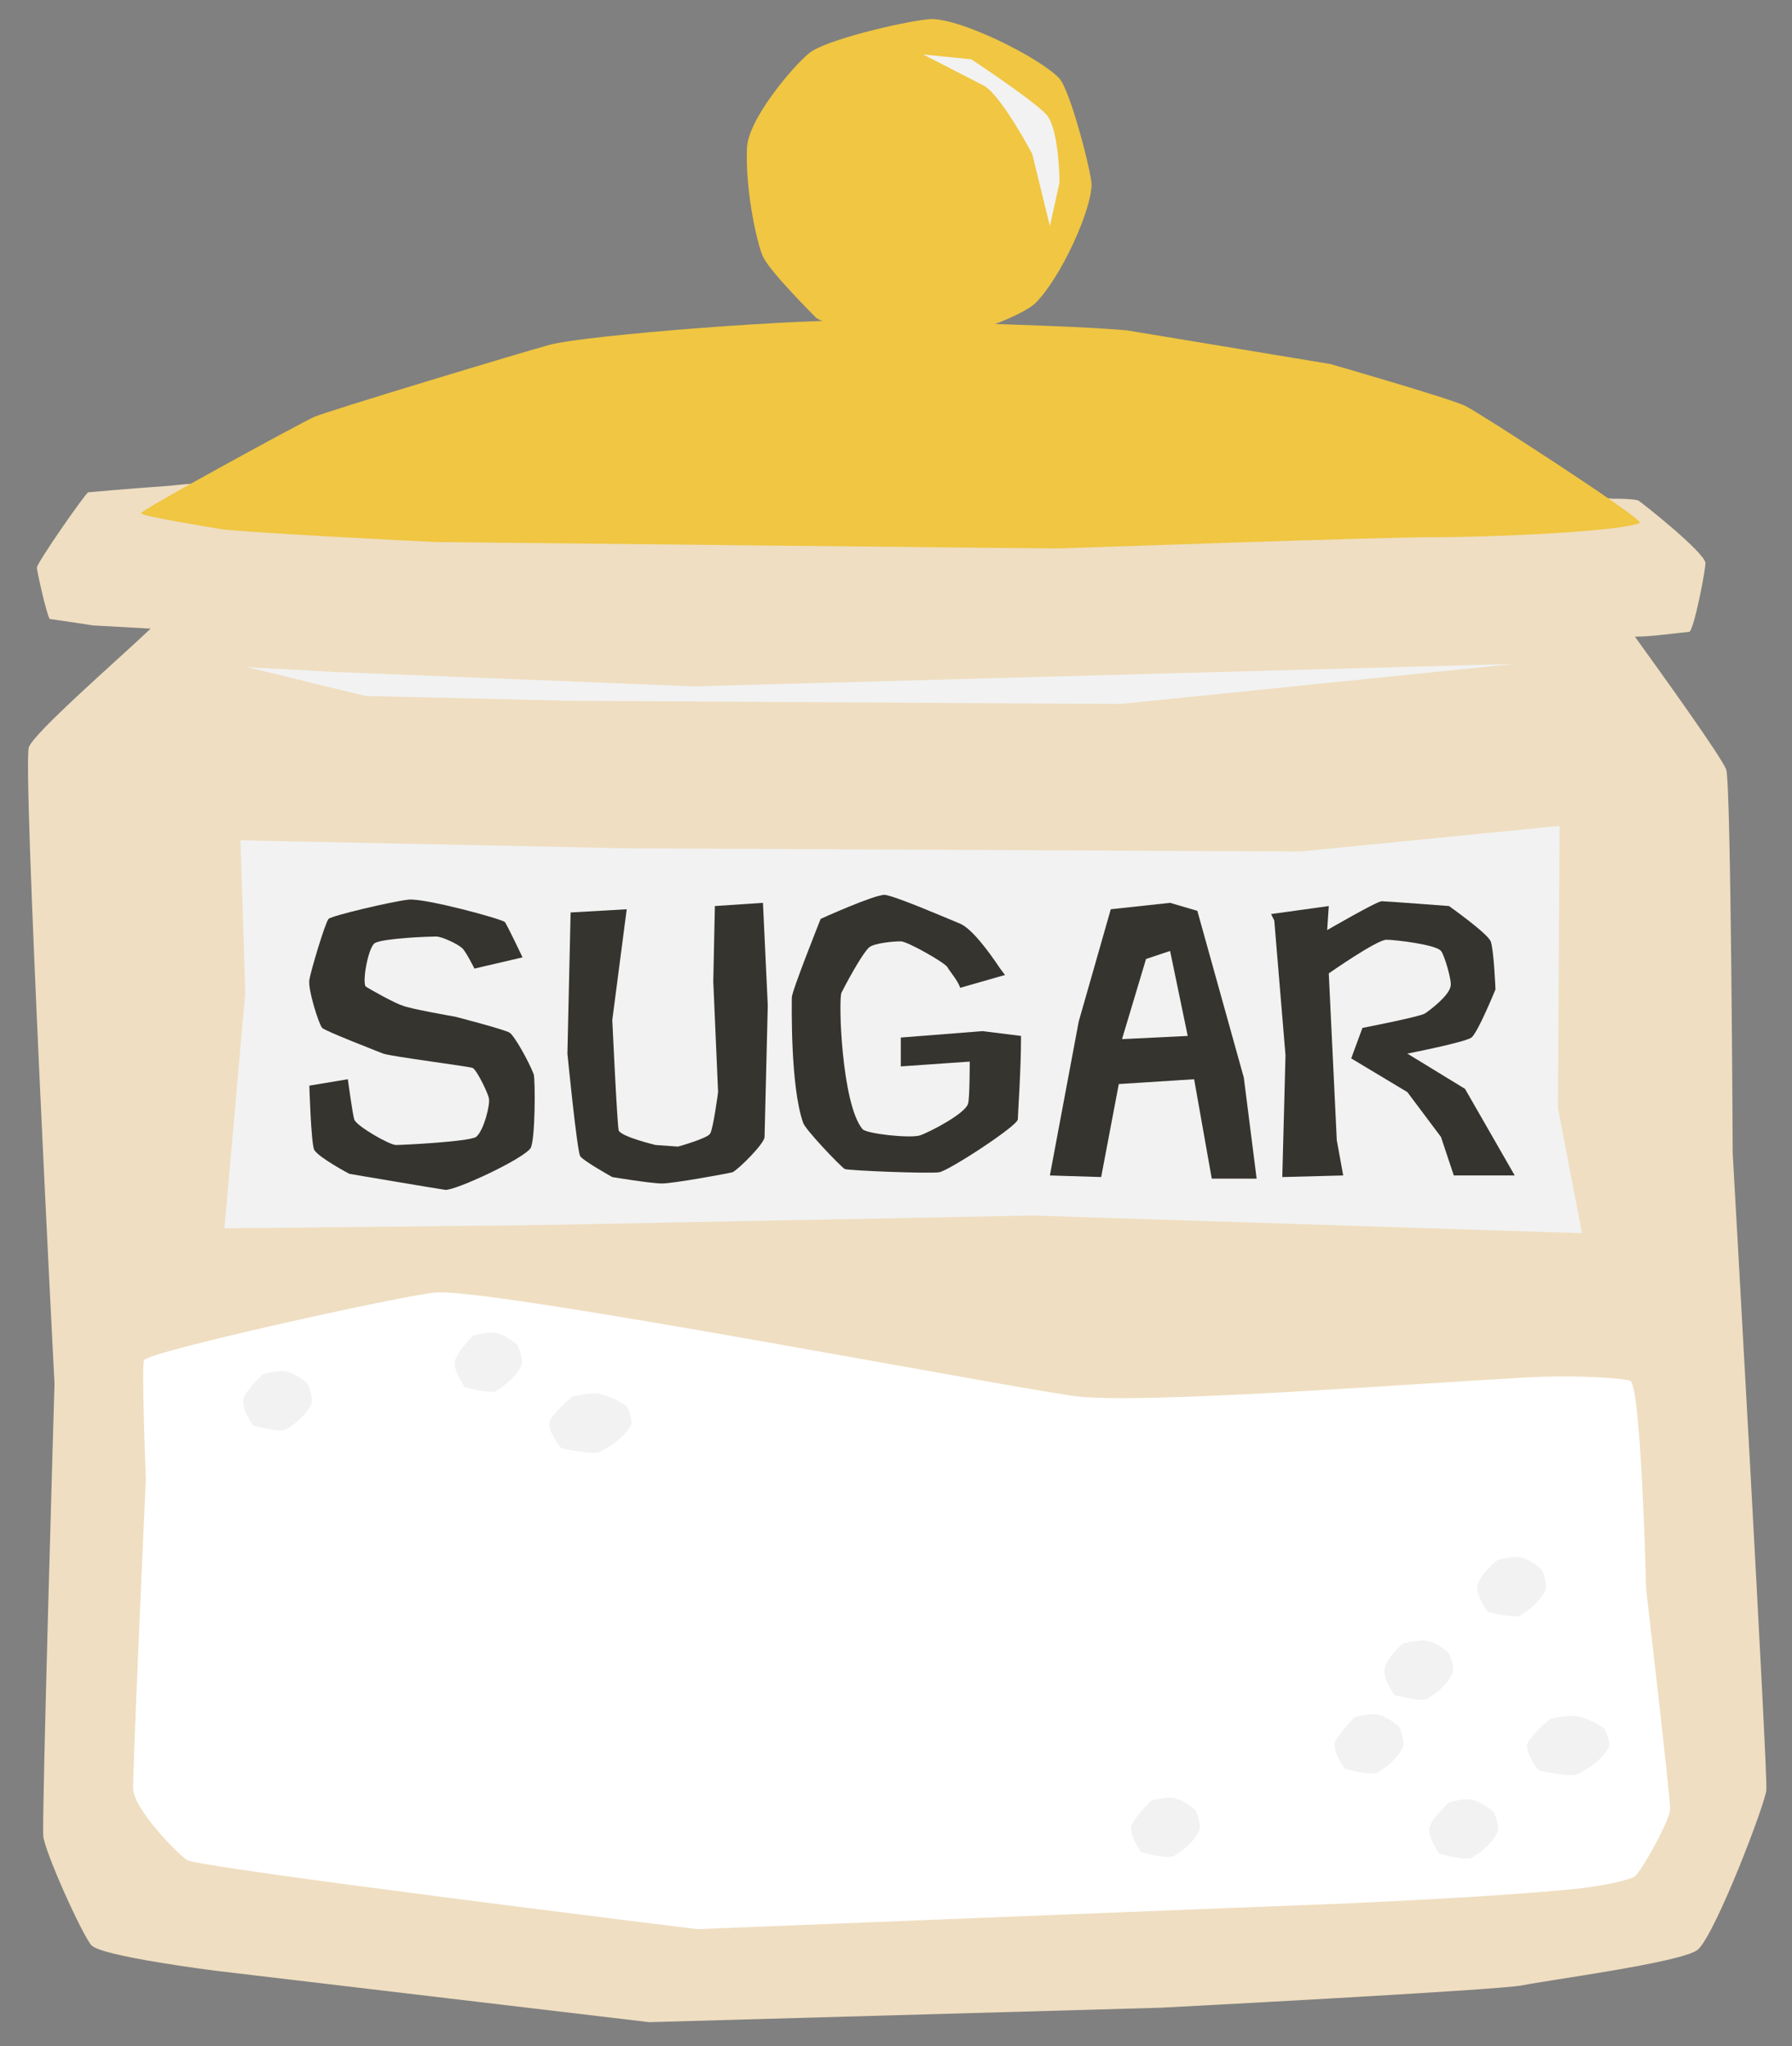 <?xml version="1.0" encoding="utf-8"?>
<!-- Generator: Adobe Illustrator 27.1.1, SVG Export Plug-In . SVG Version: 6.00 Build 0)  -->
<svg version="1.1" id="Lager_1" xmlns="http://www.w3.org/2000/svg" xmlns:xlink="http://www.w3.org/1999/xlink" x="0px" y="0px"
	 viewBox="0 0 111.8 127.6" style="enable-background:new 0 0 111.8 127.6;" xml:space="preserve">
<rect x="0" y="0" width="111.8" height="127.6" fill="#808080" stroke="none"/>
<style type="text/css">
	.st0{clip-path:url(#SVGID_00000129204915684649032830000015453612061027260583_);}
	.st1{fill:#EFDEC1;}
	.st2{fill:#FFFFFF;}
	.st3{fill:#F2F2F2;}
	.st4{clip-path:url(#SVGID_00000081607865347404729930000013425392879067627144_);}
	.st5{fill:#F0C642;}
	.st6{fill:#36342F;}
</style>
<g>
	<defs>
		<rect id="SVGID_1_" x="1.3" y="27.4" width="109" height="98.7"/>
	</defs>
	<clipPath id="SVGID_00000019640901721975137580000016114752509082212543_">
		<use xlink:href="#SVGID_1_"  style="overflow:visible;"/>
	</clipPath>
	<g style="clip-path:url(#SVGID_00000019640901721975137580000016114752509082212543_);">
		<path class="st1" d="M108.1,71.9c0,0-0.1-22.8-0.4-23.9c-0.3-0.8-3.9-5.8-5.7-8.3c1.1,0,2.3-0.2,3.4-0.3c0.3-0.2,1-3.8,1-4.3
			c-0.1-0.7-3.9-3.7-4.2-3.9c-0.5-0.1-1-0.1-1.6-0.1L99.5,31c-2.1-0.1-5.1-0.3-8.2-0.5l-1,0c-5.1-0.3-10-0.5-10-0.5l-0.8,0l-0.4,0
			l-12-0.4l-0.5,0l-12-0.4c-0.1,0-0.2,0-0.4,0c-4.2-0.1-8.2-0.2-11.5-0.3l-0.7,0c-3.5-0.1-6-0.2-6.6-0.2c-0.5,0-2,0.1-3.9,0.2
			l-0.8,0.1c-2.7,0.2-6.2,0.4-9.7,0.7l-1,0.1C17,29.8,14,30,11.5,30.2l-1,0.1c-2.9,0.2-4.9,0.4-5,0.4c-0.2,0.1-3.2,4.4-3.2,4.7
			c0,0.2,0.6,2.9,0.8,3.2C3.2,38.6,5.8,39,5.8,39l3.6,0.2c-2,1.9-7.3,6.5-7.6,7.4c-0.4,1,1.6,39.7,1.6,39.7s-0.8,27.1-0.7,28.2
			c0.1,1,2.4,6.1,3,6.8s7.8,1.6,7.8,1.6l27,3.2l31.9-0.9c0,0,21.2-1.1,22.6-1.4c1.4-0.3,9.8-1.4,10.9-2.2c1.1-0.9,4.3-9.3,4.3-10
			C110.3,110.7,108.1,71.9,108.1,71.9z"/>
	</g>
</g>
<path class="st2" d="M27.2,80.6c3.5-0.3,37.1,6.2,40.2,6.5c4.5,0.4,19.1-0.7,27.7-1.2c3.7-0.2,6.4,0.1,6.6,0.2c0.7,0.3,1,13,1,13
	s1.5,12.9,1.5,13.7c0,0.7-1.8,3.9-2.2,4.2c-0.1,0.1-1.1,0.5-3.8,0.8c-5.1,0.5-12.3,0.8-14.3,0.9c-2.8,0.1-40.4,1.6-40.4,1.6
	s-30.9-3.8-31.8-4.3c-0.3-0.1-3.5-3.2-3.4-4.6c0.1-4,0.8-19.2,0.8-19.2s-0.3-7.3-0.1-7.4C9.6,84.2,25.5,80.7,27.2,80.6z"/>
<path class="st3" d="M93.4,97.3c0,0,0.2-0.1,1-0.2c0.9-0.1,1.8,0.8,1.8,0.8s0.4,0.9,0.2,1.3c-0.4,0.8-1.3,1.4-1.5,1.5
	c-0.3,0.3-2.1-0.2-2.1-0.2s-0.8-1.1-0.6-1.7C92.4,98.1,93.4,97.3,93.4,97.3z"/>
<path class="st3" d="M29.5,83.3c0,0,0.2-0.1,1-0.2c0.9-0.1,1.8,0.8,1.8,0.8s0.4,0.9,0.2,1.3c-0.4,0.8-1.3,1.4-1.5,1.5
	C30.8,87,29,86.5,29,86.5s-0.8-1.1-0.6-1.7S29.5,83.3,29.5,83.3z"/>
<path class="st3" d="M90.4,112.4c0,0,0.2-0.1,1-0.2s1.8,0.8,1.8,0.8s0.4,0.9,0.2,1.3c-0.4,0.8-1.3,1.4-1.5,1.5
	c-0.3,0.3-2.1-0.2-2.1-0.2s-0.8-1.1-0.6-1.7C89.4,113.3,90.4,112.4,90.4,112.4z"/>
<path class="st3" d="M84.5,107.1c0,0,0.2-0.1,1-0.2c0.9-0.1,1.8,0.8,1.8,0.8s0.4,0.9,0.2,1.3c-0.4,0.8-1.3,1.4-1.5,1.5
	c-0.3,0.3-2.1-0.2-2.1-0.2s-0.8-1.1-0.6-1.7C83.6,108,84.5,107.1,84.5,107.1z"/>
<path class="st3" d="M71.8,112.3c0,0,0.2-0.1,1-0.2c0.9-0.1,1.8,0.8,1.8,0.8s0.4,0.9,0.2,1.3c-0.4,0.8-1.3,1.4-1.5,1.5
	c-0.3,0.3-2.1-0.2-2.1-0.2s-0.8-1.1-0.6-1.7C70.9,113.2,71.8,112.3,71.8,112.3z"/>
<path class="st3" d="M16.4,85.7c0,0,0.2-0.1,1-0.2c0.9-0.1,1.8,0.8,1.8,0.8s0.4,0.9,0.2,1.3c-0.4,0.8-1.3,1.4-1.5,1.5
	c-0.3,0.3-2.1-0.2-2.1-0.2s-0.8-1.1-0.6-1.7C15.4,86.6,16.4,85.7,16.4,85.7z"/>
<path class="st3" d="M87.5,102.5c0,0,0.2-0.1,1.1-0.2c0.9-0.1,1.8,0.8,1.8,0.8s0.4,0.9,0.2,1.3c-0.4,0.8-1.3,1.4-1.5,1.5
	c-0.3,0.3-2.1-0.2-2.1-0.2s-0.8-1.1-0.6-1.7C86.5,103.4,87.5,102.5,87.5,102.5z"/>
<path class="st3" d="M96.7,107.2c0,0,0.2-0.1,1.2-0.2c1-0.1,2.2,0.8,2.2,0.8s0.5,0.9,0.2,1.3c-0.5,0.8-1.6,1.4-1.8,1.5
	c-0.4,0.3-2.5-0.2-2.5-0.2s-0.9-1.1-0.7-1.7C95.6,108.1,96.7,107.2,96.7,107.2z"/>
<path class="st3" d="M35.7,87.1c0,0,0.2-0.1,1.2-0.2c1-0.1,2.2,0.8,2.2,0.8s0.5,0.9,0.2,1.3c-0.5,0.8-1.6,1.4-1.8,1.5
	c-0.4,0.3-2.5-0.2-2.5-0.2s-0.9-1.1-0.7-1.7C34.6,88,35.7,87.1,35.7,87.1z"/>
<g>
	<defs>
		<rect id="SVGID_00000016063632811670730240000016443108750914128820_" x="46.1" y="1.1" width="22.7" height="21"/>
	</defs>
	<clipPath id="SVGID_00000054224316423294237270000010337129134695855028_">
		<use xlink:href="#SVGID_00000016063632811670730240000016443108750914128820_"  style="overflow:visible;"/>
	</clipPath>
	<g style="clip-path:url(#SVGID_00000054224316423294237270000010337129134695855028_);">
		<path class="st5" d="M56.2,21.4c3.2,0.1,7.6-1.7,8.4-2.5c1.6-1.6,3.5-5.8,3.5-7.4c0-0.7-1.3-5.8-2-6.6c-1.2-1.3-6.4-3.9-8.2-3.7
			c-1.8,0.2-6.4,1.3-7.4,2.1c-1,0.8-3.9,4.2-3.9,6c-0.1,2.8,0.7,6.1,1,6.7c0.4,0.9,3.1,3.6,3.3,3.8C51,20,54.8,21.4,56.2,21.4z"/>
	</g>
</g>
<path class="st3" d="M65.5,14.1l-1.1-4.5c0,0-2-3.8-3.1-4.3l-3.7-1.9l3,0.3c0,0,4.4,2.9,4.8,3.6c0.7,1.1,0.7,4.1,0.7,4.1L65.5,14.1z
	"/>
<path class="st5" d="M102.3,32.6c-0.9,0.5-8.5,0.9-13.1,0.9c-3.1,0-20,0.6-23.2,0.7c-1.4,0-38.8-0.4-38.8-0.4
	c-0.3,0-12-0.6-13.4-0.8c-0.5-0.1-5-0.8-5-1c0-0.2,10.1-5.7,10.8-6c0.6-0.3,13.2-4.1,14.7-4.5c2.2-0.6,16.2-1.7,20.2-1.5
	c0.1,0,0.2,0,0.3,0c3.8,0.1,12.2,0.3,15.5,0.6L83,22.7c0,0,7.3,2.1,8.4,2.6C92.4,25.8,102.6,32.4,102.3,32.6z"/>
<path class="st3" d="M20.8,41.9l22.5,0.9l51.2-1.4l-24.6,2.5l-34.4-0.2l-12.7-0.3l-7.4-1.8L20.8,41.9z"/>
<path class="st3" d="M15,52.4l24.2,0.5l41.9,0.2l16.2-1.6l-0.1,17.6l1.5,7.8l-34.3-1.1l-31.1,0.6L14,76.6l1.3-14.7L15,52.4z"/>
<path class="st6" d="M32.6,59.7c0,0-0.9-1.9-1.1-2.2c-0.2-0.2-5-1.5-6-1.4c-1,0.1-4.8,1-5,1.2c-0.2,0.2-1.1,3.2-1.2,3.8
	c-0.1,0.6,0.6,2.8,0.8,3c0.2,0.2,3.3,1.4,3.8,1.6c0.6,0.2,5.4,0.8,5.6,0.9c0.3,0.2,1,1.7,1,1.9c0.1,0.3-0.3,2-0.8,2.4
	c-0.5,0.3-4.6,0.5-5,0.5s-2.5-1.2-2.6-1.6c-0.1-0.3-0.4-2.5-0.4-2.5l-2.4,0.4c0,0,0.1,3.5,0.3,4c0.3,0.5,2.2,1.5,2.2,1.5
	s5.3,0.9,6,1c0.7,0,4.8-1.9,5.3-2.6c0.3-0.5,0.3-4.2,0.2-4.6c-0.3-0.8-1.2-2.4-1.5-2.6c-0.3-0.2-3.4-1-3.4-1s-2.9-0.5-3.3-0.7
	c-0.4-0.1-2.2-1.1-2.3-1.2c-0.2-0.4,0.2-2.5,0.6-2.7c0.6-0.3,3.4-0.4,3.8-0.4c0.4,0,1.4,0.5,1.6,0.7c0.2,0.1,0.8,1.3,0.8,1.3
	L32.6,59.7z"/>
<path class="st6" d="M35.6,56.9l-0.2,8.8c0,0,0.6,6.1,0.8,6.4c0.2,0.3,2,1.3,2,1.3s2.4,0.4,3.1,0.4c0.7,0,4-0.6,4.4-0.7
	c0.4-0.2,2-1.8,2-2.2l0.2-8.2l-0.3-6.4l-3,0.2l-0.1,4.7l0.3,6.9c0,0-0.3,2.3-0.5,2.6c-0.2,0.3-2,0.8-2,0.8l-1.4-0.1
	c0,0-2.1-0.5-2.3-0.9c-0.1-0.4-0.4-6.9-0.4-6.9l0.9-6.9L35.6,56.9z"/>
<path class="st6" d="M79.5,57.4l0.7,8.4L80,73.4l3.8-0.1l-0.4-2.2l-0.5-10.4c0,0,3-2.1,3.6-2.1c0.5,0,3.1,0.3,3.4,0.7
	c0.2,0.2,0.7,1.9,0.6,2.2c-0.1,0.6-1.3,1.5-1.6,1.7c-0.3,0.2-3.9,0.9-3.9,0.9L84.3,66l3.5,2.1l2.1,2.8l0.8,2.4l3.8,0l-3.1-5.4
	l-3.6-2.2c0,0,3.6-0.7,4-1c0.4-0.3,1.5-3,1.5-3s-0.1-2.5-0.3-3c-0.2-0.5-2.6-2.2-2.6-2.2s-3.9-0.3-4.2-0.3c-0.3,0-3.4,1.8-3.4,1.8
	l0.1-1.5l-3.6,0.5L79.5,57.4z"/>
<path class="st6" d="M56.2,64.7l0,1.8l4.3-0.3c0,0,0,2.3-0.1,2.6c-0.1,0.6-2.4,1.8-3,2c-0.6,0.2-3.4-0.1-3.6-0.4
	c-1.3-1.6-1.5-8.1-1.3-8.5c0.2-0.4,1.2-2.3,1.7-2.8c0.3-0.3,1.6-0.4,2-0.4c0.4,0,2.7,1.3,2.9,1.6c0.1,0.2,0.7,0.9,0.8,1.3l2.8-0.8
	l-0.3-0.4c-0.8-1.2-1.8-2.5-2.5-2.8c-1.2-0.5-4-1.7-4.7-1.8c-0.7,0-4,1.5-4,1.5s-1.8,4.5-1.8,4.9c0,0.4-0.1,5.5,0.7,7.8
	c0.1,0.4,2.3,2.7,2.6,2.9c0.3,0.1,5.3,0.3,5.9,0.2c0.6-0.1,4.9-2.9,4.9-3.3c0-0.3,0.2-3,0.2-5.2l-2.4-0.3L56.2,64.7z"/>
<path class="st6" d="M77.6,67.2l-2.9-10.4L73,56.3l-3.7,0.4l-2,7l-1.8,9.6l3.2,0.1l1.1-5.8l4.7-0.3l1.1,6.2l2.8,0L77.6,67.2z
	 M70,64.8l1.5-5l1.5-0.5l1.1,5.3L70,64.8z"/>
</svg>
